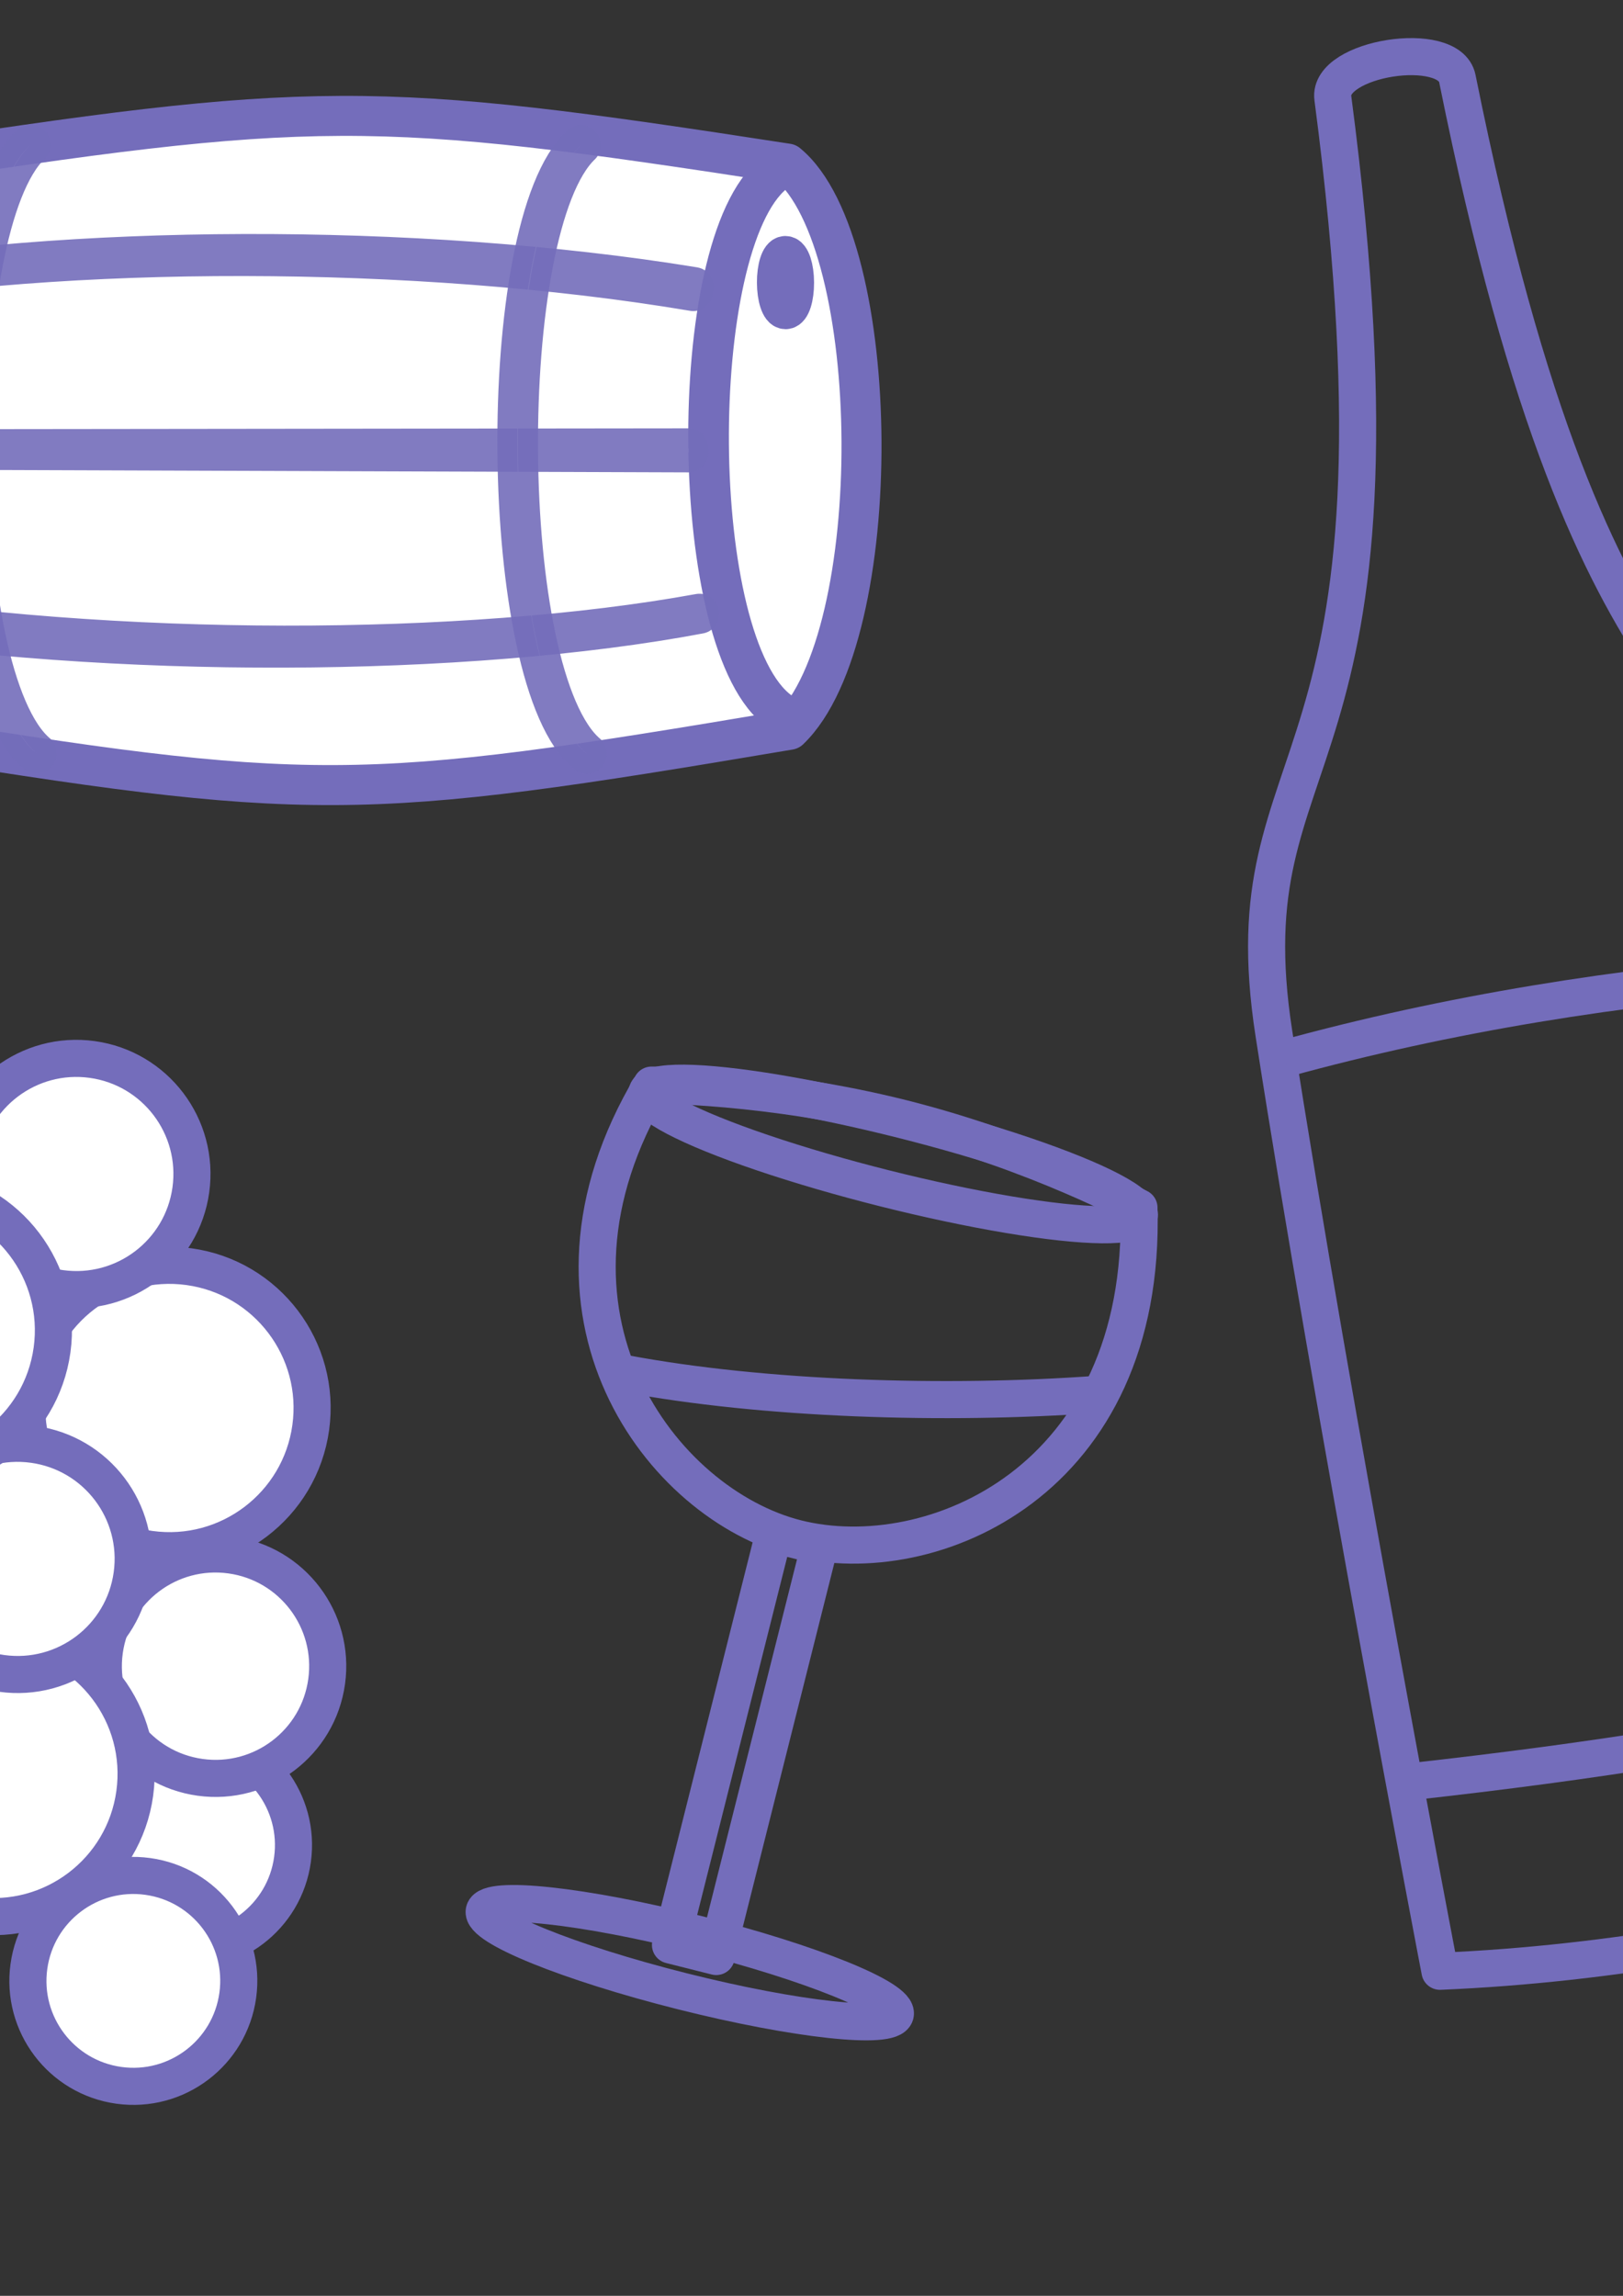 <?xml version="1.0" encoding="UTF-8"?>
<svg width="210mm" height="297mm" version="1.1" viewBox="0 0 744.094 1052.362" xmlns="http://www.w3.org/2000/svg">
 <rect x="0" y="0" width="744.094" height="1052.362" fill="#333333" stroke="none"/>
 <g stroke="#746dbb">
  <g fill="none" stroke-width="17">
   <path d="m660.18 903.6c78.756-3.309 158.2-17.964 238.1-39.859 0 0-39.76-248.86-72.056-430.42-23.592-132.63-93.707-77.97-158.08-397.34-3.669-18.204-59.494-9.451-57.077 8.961 42.268 321.99-48.564 290.15-27.009 428.92 26.902 173.18 76.126 429.74 76.126 429.74z" stroke-linejoin="round"/>
   <path d="m589.02 485.23c74.668-20.513 153.44-33.293 235.71-39.46"/>
   <path d="m647.66 816.6c81.013-9.009 159.9-20.94 234.17-39.202"/>
  </g>
  <g fill="#fff" stroke-width="17">
   <circle transform="matrix(-.991 -.137 -.137 .991 0 0)" cx="-2.056" cy="555.46" r="46.764" stroke-linejoin="round"/>
   <circle transform="matrix(-.991 -.137 -.137 .991 0 0)" cx="-201.14" cy="825.65" r="48.315" stroke-linejoin="round"/>
   <circle transform="matrix(-.991 -.137 -.137 .991 0 0)" cx="-202.38" cy="742.71" r="51.415" stroke-linejoin="round"/>
   <circle transform="matrix(-.991 -.137 -.137 .991 0 0)" cx="-108.33" cy="805.55" r="65.369" stroke-linejoin="round"/>
   <circle transform="matrix(-.991 -.137 -.137 .991 0 0)" cx="-165.27" cy="628.42" r="65.369" stroke-linejoin="round"/>
   <circle transform="matrix(-.991 -.137 -.137 .991 0 0)" cx="-2.899" cy="735.97" r="65.369" stroke-linejoin="round"/>
   <circle transform="matrix(-.991 -.137 -.137 .991 0 0)" cx="-105.8" cy="706.44" r="52.966" stroke-linejoin="round"/>
   <circle transform="matrix(-.991 -.137 -.137 .991 0 0)" cx="62.048" cy="637.7" r="59.167" stroke-linejoin="round"/>
   <circle transform="matrix(-.991 -.137 -.137 .991 0 0)" cx="-108.33" cy="528.05" r="52.966" stroke-linejoin="round"/>
   <circle transform="matrix(-.991 -.137 -.137 .991 0 0)" cx="-42.964" cy="609.44" r="65.369" stroke-linejoin="round"/>
   <circle transform="matrix(-.991 -.137 -.137 .991 0 0)" cx="-184.82" cy="890.7" r="48.315" stroke-linejoin="round"/>
   <path d="m-123.15 407.97c1.918 0.307 2.843-3.005 3.026-1.05 10.32 110.4 47.146 152.22 47.146 152.22s-28.623-24.334-110.56-108.92c-8.713-8.994 44.767-44.757 60.385-42.254z" fill-rule="evenodd"/>
  </g>
  <g stroke-linejoin="round" stroke-width="17">
   <ellipse transform="matrix(.97 .244 -.244 .97 0 0)" cx="526.04" cy="795.16" rx="97.135" ry="13.546" fill="none"/>
   <ellipse transform="matrix(.97 .244 -.244 .97 0 0)" cx="526.04" cy="413" rx="116.33" ry="16.223" fill="none"/>
   <path d="m522.18 553.58c3.538 125.5-95.208 167.09-156.92 151.58s-129.03-103-66.551-207.77c0 0 53.267-0.313 114.98 15.205 61.709 15.518 108.49 40.991 108.49 40.991z" fill="none"/>
   <rect transform="matrix(.97 .244 -.244 .97 0 0)" x="515.49" y="595.42" width="21.627" height="194.04" ry="0" fill="none" stroke-linecap="round"/>
   <path d="m286.47 629.6c63.319 11.892 146.92 14.583 216.52 9.539" fill="#fff" stroke-linecap="round"/>
  </g>
  <g fill="#fff" stroke-linejoin="round" stroke-width="18.337">
   <path d="m-54.672 336.03c197.71 32.074 218.21 32 416.57-1.497 44.94-43.121 43.581-222.96-0.933-259.55-190.61-29.441-216.43-29.348-416.57 1.497-53.048 22.498-55.366 219.3 0.933 259.55z" stroke-linecap="round"/>
   <path d="m357.47 326.15c-42.269-28.832-44.112-214.16-2.766-246.58-40.275 32.949-39.823 215.64 2.766 246.58z" stroke-linecap="round"/>
   <path d="m-76.012 280.8c0.054-0.303 0.108-0.607 0.162-0.91 127.34 21.464 290.07 20.872 396.51 1.44-106.34 20.04-269.17 21.274-396.81 0.383l0.141-0.913z" fill-rule="evenodd" opacity=".9"/>
   <path d="m318.01 132.51c-0.054 0.303-0.108 0.607-0.162 0.91-127.34-21.464-290.07-20.872-396.51-1.44 106.34-20.04 269.17-21.274 396.81-0.383-0.047 0.304-0.094 0.609-0.141 0.913z" fill-rule="evenodd" opacity=".9"/>
   <path d="m315.67 206.44-0.012 0.927-404.56-1.402 404.57-0.452 0.01 0.927z" fill-rule="evenodd" opacity=".9"/>
   <path d="m269.13 345.56c-41.123-32.651-43.021-242.38-2.831-279.04-39.149 37.264-38.605 244.01 2.831 279.04z" opacity=".9" stroke-linecap="round"/>
   <path d="m16.865 345.35c-41.123-32.651-43.021-242.38-2.831-279.04-39.149 37.264-38.605 244.01 2.831 279.04z" opacity=".9" stroke-linecap="round"/>
   <ellipse transform="matrix(1 -.004 -.004 -1 0 0)" cx="359.6" cy="-130.97" rx="3.93" ry="12.184" stroke-linecap="round"/>
  </g>
 </g>
</svg>

